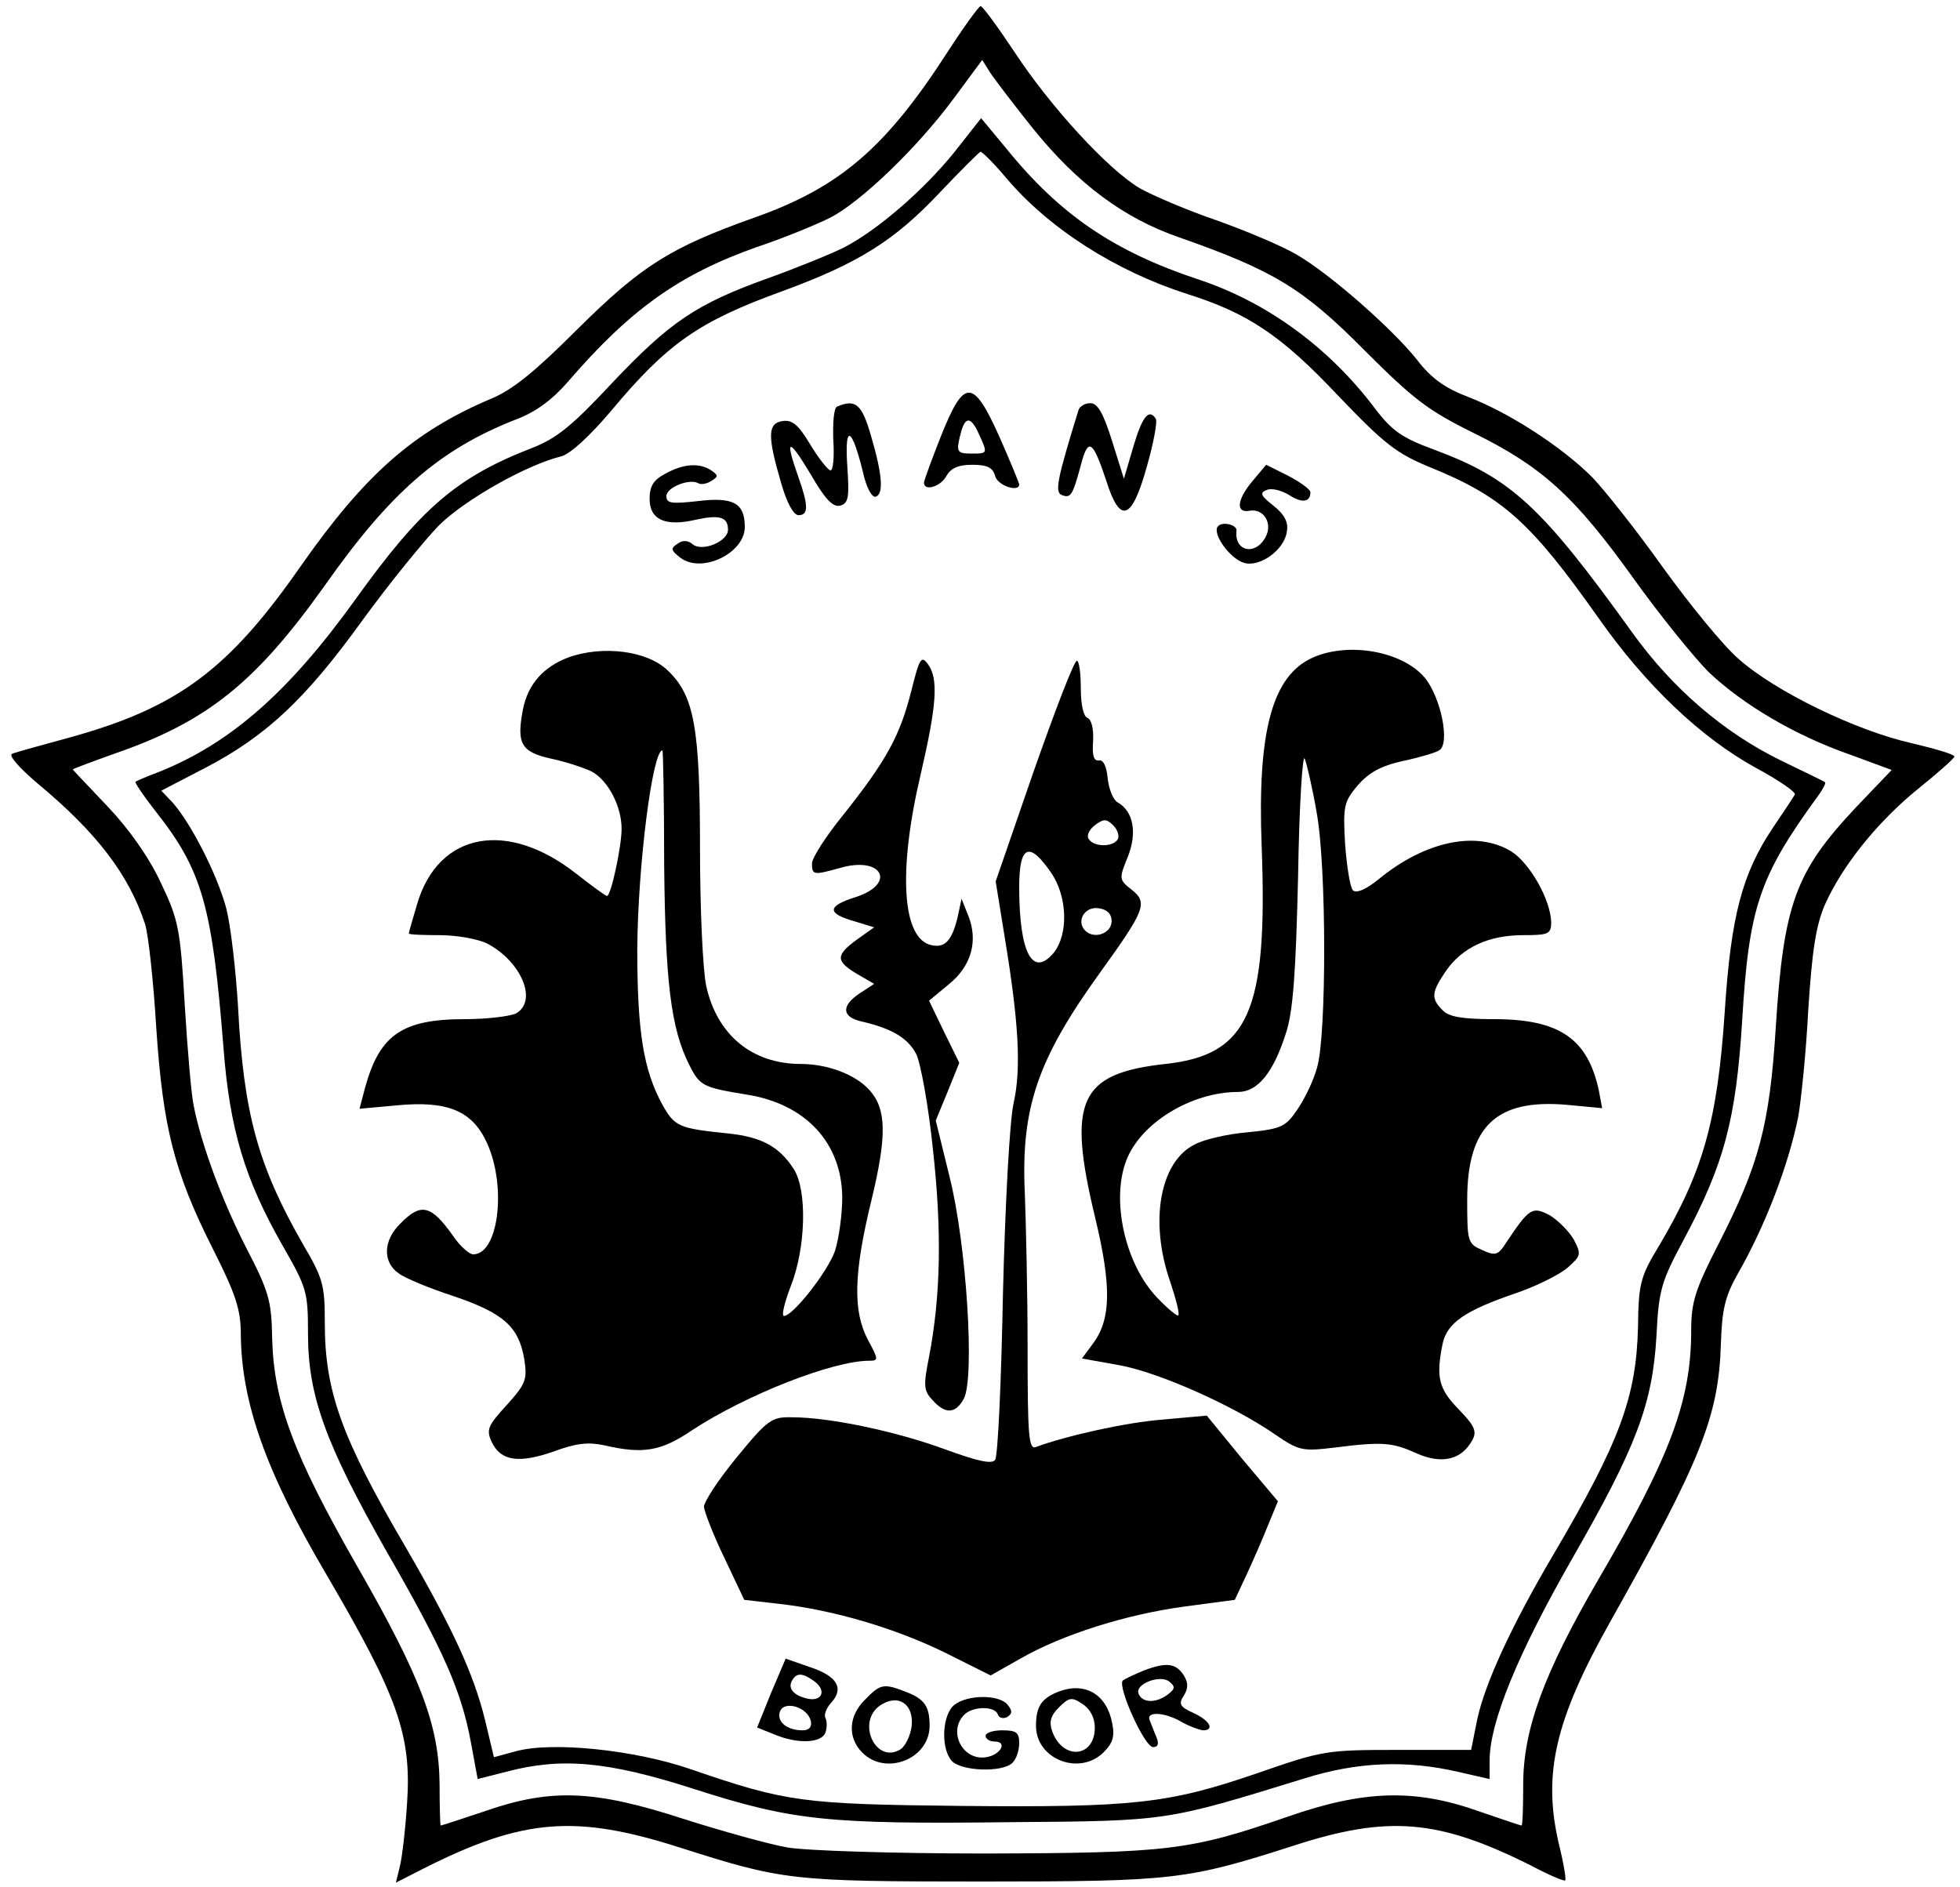 <?xml version="1.0" standalone="no"?>
<!DOCTYPE svg PUBLIC "-//W3C//DTD SVG 20010904//EN"
 "http://www.w3.org/TR/2001/REC-SVG-20010904/DTD/svg10.dtd">
<svg version="1.0" xmlns="http://www.w3.org/2000/svg"
 width="280pt" height="269.6pt" viewBox="0 0 280 269.6"
 preserveAspectRatio="xMidYMid meet">
<g transform="translate(0,269.6) scale(0.08,-0.08)"
fill="#000000" stroke="none">
<path d="M1692 3277 c-111 -172 -193 -242 -346 -296 -149 -53 -201 -86 -314
-198 -75 -75 -116 -109 -155 -125 -139 -59 -225 -135 -340 -299 -128 -184
-219 -252 -409 -305 -51 -14 -99 -27 -106 -30 -8 -2 11 -24 45 -53 106 -88
163 -163 192 -251 6 -19 15 -102 20 -185 12 -179 32 -258 101 -395 41 -81 50
-109 50 -152 1 -122 44 -245 153 -430 127 -217 152 -286 144 -407 -3 -47 -9
-99 -13 -114 l-7 -29 49 25 c178 90 272 97 457 38 185 -59 199 -61 540 -61
343 0 367 3 557 64 169 55 259 47 423 -35 32 -17 60 -29 62 -27 2 2 -3 32 -12
68 -28 123 -6 219 93 395 162 288 193 366 197 495 2 61 7 84 30 125 50 87 91
196 108 280 5 28 14 113 18 191 7 109 14 152 30 189 31 69 93 147 167 207 35
28 64 54 64 57 0 4 -35 14 -77 24 -98 22 -243 92 -308 150 -28 24 -88 98 -135
163 -47 66 -104 138 -127 162 -54 54 -148 115 -221 143 -42 16 -67 34 -92 67
-44 55 -154 152 -214 187 -25 15 -89 42 -142 61 -53 18 -116 45 -139 58 -57
34 -159 145 -224 244 -30 45 -57 82 -60 81 -3 0 -30 -37 -59 -82z m153 -137
c79 -98 162 -160 261 -194 168 -59 221 -91 330 -201 88 -88 114 -108 195 -148
122 -60 180 -112 286 -260 48 -67 109 -142 134 -167 61 -58 154 -113 251 -147
l76 -28 -64 -67 c-108 -115 -129 -172 -143 -393 -11 -175 -30 -245 -102 -386
-42 -82 -49 -104 -49 -155 0 -126 -38 -226 -166 -445 -97 -167 -134 -267 -134
-366 0 -40 -1 -73 -3 -73 -2 0 -37 12 -78 26 -113 40 -204 37 -339 -10 -176
-61 -213 -65 -541 -66 -162 0 -321 5 -354 11 -33 6 -116 29 -185 51 -157 51
-235 55 -353 14 -42 -14 -78 -26 -80 -26 -1 0 -2 33 -2 73 -1 105 -32 189
-146 388 -114 199 -150 294 -153 409 -1 68 -6 84 -48 165 -43 85 -79 183 -92
250 -4 17 -11 97 -16 179 -8 138 -11 153 -43 220 -21 45 -56 95 -95 136 -34
36 -62 65 -62 66 0 1 35 14 77 29 164 57 250 127 372 298 118 168 206 244 340
297 38 14 67 36 95 68 111 129 199 192 338 241 48 16 106 40 130 52 55 28 156
125 221 213 l51 69 15 -24 c9 -13 43 -58 76 -99z"/>
<path d="M1704 3098 c-55 -68 -137 -139 -197 -170 -22 -11 -83 -36 -136 -55
-128 -46 -175 -78 -279 -188 -70 -75 -98 -98 -142 -115 -134 -52 -198 -107
-315 -270 -120 -167 -225 -259 -355 -310 -19 -7 -37 -15 -38 -16 -2 -1 14 -25
36 -53 83 -105 101 -169 121 -421 11 -146 38 -236 106 -355 43 -75 45 -82 45
-157 0 -110 31 -196 140 -388 103 -179 134 -250 151 -342 l12 -65 51 13 c98
26 181 19 336 -31 175 -56 237 -63 565 -59 282 2 277 2 524 78 95 30 183 33
274 12 l57 -13 0 33 c0 68 50 190 146 358 116 202 145 278 152 401 4 82 9 97
48 170 73 136 94 216 105 392 12 202 30 257 135 401 9 12 15 24 13 25 -2 2
-38 19 -79 39 -102 50 -193 128 -265 228 -163 227 -217 276 -354 327 -57 21
-75 33 -106 74 -83 110 -194 190 -315 230 -151 50 -248 116 -344 235 l-44 53
-48 -61z m93 -46 c76 -90 195 -166 323 -207 108 -34 168 -74 268 -180 85 -89
106 -105 167 -130 128 -52 179 -98 299 -268 85 -121 183 -214 281 -268 41 -22
73 -44 70 -48 -2 -4 -20 -31 -39 -59 -55 -82 -75 -158 -86 -327 -13 -197 -39
-287 -117 -419 -34 -56 -37 -68 -38 -146 -3 -124 -32 -204 -151 -406 -76 -129
-122 -230 -136 -294 l-11 -55 -131 0 c-128 0 -134 -1 -252 -42 -158 -54 -219
-61 -529 -58 -282 3 -311 7 -480 65 -100 35 -251 51 -316 32 l-37 -10 -16 67
c-20 81 -57 162 -141 307 -116 198 -145 280 -145 402 0 67 -3 79 -39 140 -80
140 -106 232 -116 425 -4 65 -13 144 -21 175 -16 60 -63 152 -96 189 l-20 21
79 41 c109 57 179 123 280 263 48 66 110 142 137 170 48 47 157 108 218 123
16 4 50 35 89 81 101 121 157 160 306 214 136 50 200 90 281 176 37 39 70 72
73 73 3 0 24 -21 46 -47z"/>
<path d="M1681 2593 c-17 -43 -31 -81 -31 -85 0 -16 30 -7 40 12 8 14 21 20
46 20 27 0 37 -5 41 -20 4 -17 43 -30 43 -15 0 2 -15 39 -34 82 -48 108 -64
108 -105 6z m67 2 c16 -35 16 -35 -13 -35 -27 0 -28 3 -19 38 8 29 18 28 32
-3z"/>
<path d="M1495 2644 c-6 -2 -8 -28 -7 -59 2 -30 0 -55 -5 -55 -4 0 -21 21 -36
46 -21 35 -32 45 -50 42 -26 -4 -27 -26 -2 -111 10 -35 22 -57 31 -57 18 0 18
17 -1 70 -24 68 -17 69 22 4 26 -45 40 -60 53 -57 15 4 17 14 13 71 -5 76 8
70 28 -11 6 -28 16 -46 23 -44 14 5 12 39 -9 110 -16 55 -27 65 -60 51z"/>
<path d="M1926 2638 c-38 -123 -43 -147 -30 -152 16 -6 19 -2 34 53 13 50 21
46 45 -26 25 -80 46 -73 73 24 12 42 19 80 16 85 -12 19 -24 5 -40 -49 l-17
-58 -21 67 c-16 51 -26 68 -39 68 -10 0 -19 -6 -21 -12z"/>
<path d="M1188 2524 c-21 -11 -28 -22 -28 -45 0 -37 28 -50 83 -37 42 9 57 5
57 -18 0 -21 -46 -40 -63 -26 -8 7 -18 8 -27 1 -13 -8 -12 -12 5 -25 38 -29
115 8 115 55 0 43 -21 54 -85 46 -46 -5 -55 -4 -55 9 0 16 42 32 57 23 5 -3
15 -1 23 4 13 8 13 10 0 19 -21 14 -50 12 -82 -6z"/>
<path d="M2235 2509 c-27 -33 -28 -56 -3 -51 25 4 41 -23 28 -47 -18 -34 -56
-26 -52 11 2 11 -27 18 -34 7 -8 -14 22 -56 47 -64 28 -9 73 23 77 56 3 16 -4
30 -24 46 -23 18 -25 23 -12 28 9 4 27 -1 40 -9 23 -15 38 -13 38 5 0 5 -18
18 -39 29 l-40 20 -26 -31z"/>
<path d="M1015 2196 c-45 -17 -72 -48 -81 -92 -12 -62 -4 -77 51 -89 28 -6 60
-17 72 -23 29 -16 53 -62 53 -102 0 -32 -19 -120 -26 -120 -3 0 -27 18 -54 39
-124 98 -247 75 -285 -53 -8 -27 -15 -51 -15 -53 0 -2 25 -3 55 -3 31 0 69 -7
85 -15 61 -32 91 -103 51 -125 -11 -5 -52 -10 -91 -10 -112 0 -152 -28 -178
-122 l-10 -38 66 6 c92 9 136 -10 162 -68 35 -78 20 -198 -25 -198 -7 0 -24
15 -36 33 -39 55 -57 60 -94 22 -31 -30 -32 -69 -3 -89 12 -9 56 -27 99 -41
88 -30 115 -54 125 -111 6 -38 3 -45 -31 -83 -34 -37 -37 -44 -27 -66 16 -34
48 -39 111 -17 40 15 62 17 90 11 69 -16 101 -11 157 27 96 63 251 124 316
124 17 0 17 2 -2 37 -27 51 -26 118 6 249 28 116 27 163 -3 197 -25 28 -75 47
-123 47 -87 0 -150 52 -169 140 -6 28 -11 138 -11 244 0 216 -10 274 -58 319
-36 35 -116 45 -177 23z m171 -369 c2 -210 12 -294 45 -359 19 -38 25 -40 104
-53 104 -17 168 -86 169 -183 0 -31 -6 -74 -13 -96 -13 -37 -75 -116 -91 -116
-5 0 1 24 12 53 27 68 30 172 5 210 -26 40 -58 57 -118 63 -87 9 -94 12 -116
51 -34 62 -45 130 -45 278 1 149 27 355 45 355 1 0 3 -91 3 -203z"/>
<path d="M2345 2196 c-73 -32 -100 -131 -92 -338 11 -294 -23 -372 -172 -388
-154 -17 -176 -65 -125 -276 29 -121 28 -180 -4 -223 l-20 -27 67 -12 c71 -13
203 -72 277 -123 44 -30 49 -31 108 -24 86 11 103 9 147 -11 44 -19 79 -11 98
24 9 16 4 26 -24 55 -36 37 -41 57 -29 117 8 38 41 60 132 91 35 12 75 32 90
44 26 23 26 25 12 52 -9 15 -28 34 -43 43 -31 16 -36 13 -78 -50 -14 -22 -19
-23 -43 -12 -25 11 -26 15 -26 89 0 132 52 181 178 170 l63 -6 -6 32 c-20 92
-70 127 -187 127 -56 0 -81 4 -92 16 -21 21 -20 32 6 70 29 42 76 64 138 64
45 0 50 2 50 23 -1 40 -38 106 -72 127 -62 37 -153 18 -236 -50 -22 -18 -40
-26 -46 -20 -5 5 -11 42 -14 82 -4 69 -2 76 22 105 20 23 41 35 81 44 29 6 59
15 65 19 20 12 3 95 -26 130 -40 47 -135 64 -199 36z m6 -276 c18 -96 18 -399
1 -456 -6 -23 -22 -56 -35 -75 -21 -31 -28 -35 -89 -41 -36 -3 -79 -13 -95
-22 -62 -31 -81 -138 -43 -246 10 -30 17 -57 14 -59 -2 -2 -19 12 -38 32 -57
60 -82 173 -55 244 25 67 116 123 200 123 35 0 63 35 85 104 13 38 18 108 22
281 2 127 8 221 12 210 4 -11 14 -54 21 -95z"/>
<path d="M1627 2135 c-20 -79 -44 -123 -121 -220 -31 -38 -56 -77 -56 -87 0
-21 3 -21 50 -8 75 22 102 -28 28 -52 -51 -16 -52 -29 -3 -43 l36 -11 -31 -22
c-38 -28 -38 -38 0 -61 l31 -18 -26 -17 c-33 -22 -32 -42 3 -50 56 -13 83 -30
98 -58 8 -16 22 -93 30 -171 16 -145 14 -261 -7 -370 -10 -51 -10 -60 6 -77
23 -26 41 -25 56 2 20 37 5 275 -25 395 l-25 102 21 51 21 52 -27 55 -27 56
35 29 c41 33 53 78 35 123 l-12 30 -7 -33 c-10 -41 -22 -55 -46 -50 -53 10
-61 131 -20 305 29 125 32 171 13 197 -12 16 -15 11 -30 -49z"/>
<path d="M1846 1993 l-68 -197 16 -99 c25 -151 30 -235 16 -297 -7 -31 -15
-178 -19 -340 -3 -157 -9 -290 -14 -297 -5 -8 -30 -3 -90 19 -87 32 -206 57
-272 57 -37 1 -44 -4 -99 -71 -33 -40 -59 -80 -59 -89 1 -9 17 -51 37 -92 l35
-74 61 -7 c99 -11 209 -44 297 -87 l82 -41 53 30 c75 43 189 79 293 93 l90 12
22 47 c12 26 29 65 38 88 l17 41 -64 76 -63 77 -78 -7 c-66 -5 -173 -29 -227
-49 -13 -5 -15 18 -15 176 0 101 -3 226 -5 278 -7 152 23 239 135 394 80 111
85 124 56 147 -23 18 -23 20 -7 59 17 43 10 81 -18 97 -8 4 -16 24 -18 43 -2
22 -8 34 -16 32 -9 -1 -12 9 -10 35 1 22 -3 38 -10 41 -7 2 -12 23 -12 53 0
27 -3 49 -7 49 -5 0 -39 -89 -77 -197z m150 -122 c-9 -14 -43 -14 -52 1 -4 6
1 17 12 25 15 11 20 11 32 -1 8 -8 11 -19 8 -25z m-118 -61 c28 -42 30 -108 4
-141 -38 -46 -62 -1 -62 117 0 75 18 83 58 24z m107 -85 c0 -22 -31 -33 -47
-17 -17 17 -1 44 24 40 15 -2 23 -10 23 -23z"/>
<path d="M1377 347 l-25 -62 30 -12 c42 -18 85 -16 92 3 3 9 3 20 0 26 -3 5 1
17 10 27 24 26 11 48 -38 64 l-43 15 -26 -61z m78 20 c22 -17 12 -37 -15 -30
-24 6 -34 19 -25 33 8 13 18 13 40 -3z m-7 -71 c2 -10 -3 -16 -15 -16 -28 0
-47 16 -40 34 8 20 50 7 55 -18z"/>
<path d="M2043 387 c-17 -7 -34 -15 -38 -18 -10 -11 39 -119 54 -119 9 0 11 6
6 18 -4 9 -9 23 -12 30 -7 16 26 15 57 -3 14 -8 31 -14 38 -15 22 0 12 18 -17
31 -24 11 -27 16 -17 31 8 13 8 23 0 36 -14 22 -31 24 -71 9z m41 -44 c-21
-15 -45 -14 -51 3 -6 17 39 34 55 21 11 -9 11 -13 -4 -24z"/>
<path d="M1545 335 c-30 -29 -32 -68 -5 -95 42 -42 120 -11 120 48 0 35 -9 48
-43 61 -39 15 -45 14 -72 -14z m83 -47 c-2 -17 -11 -36 -20 -42 -44 -27 -79
48 -37 78 32 22 61 4 57 -36z"/>
<path d="M1890 349 c-30 -12 -40 -26 -40 -61 0 -60 78 -90 121 -47 16 16 20
28 15 52 -10 52 -49 74 -96 56z m65 -64 c0 -54 -57 -59 -76 -7 -6 17 -3 28 12
43 18 18 23 19 42 6 14 -9 22 -25 22 -42z"/>
<path d="M1705 326 c-22 -16 -26 -76 -6 -100 16 -19 91 -22 109 -4 7 7 12 22
12 35 0 19 -5 23 -30 23 -16 0 -30 -4 -30 -10 0 -5 7 -10 16 -10 24 0 11 -24
-15 -28 -42 -7 -69 46 -39 76 15 15 55 16 60 0 2 -6 10 -8 17 -4 9 6 9 11 0
22 -15 18 -70 18 -94 0z"/>
</g>
</svg>
